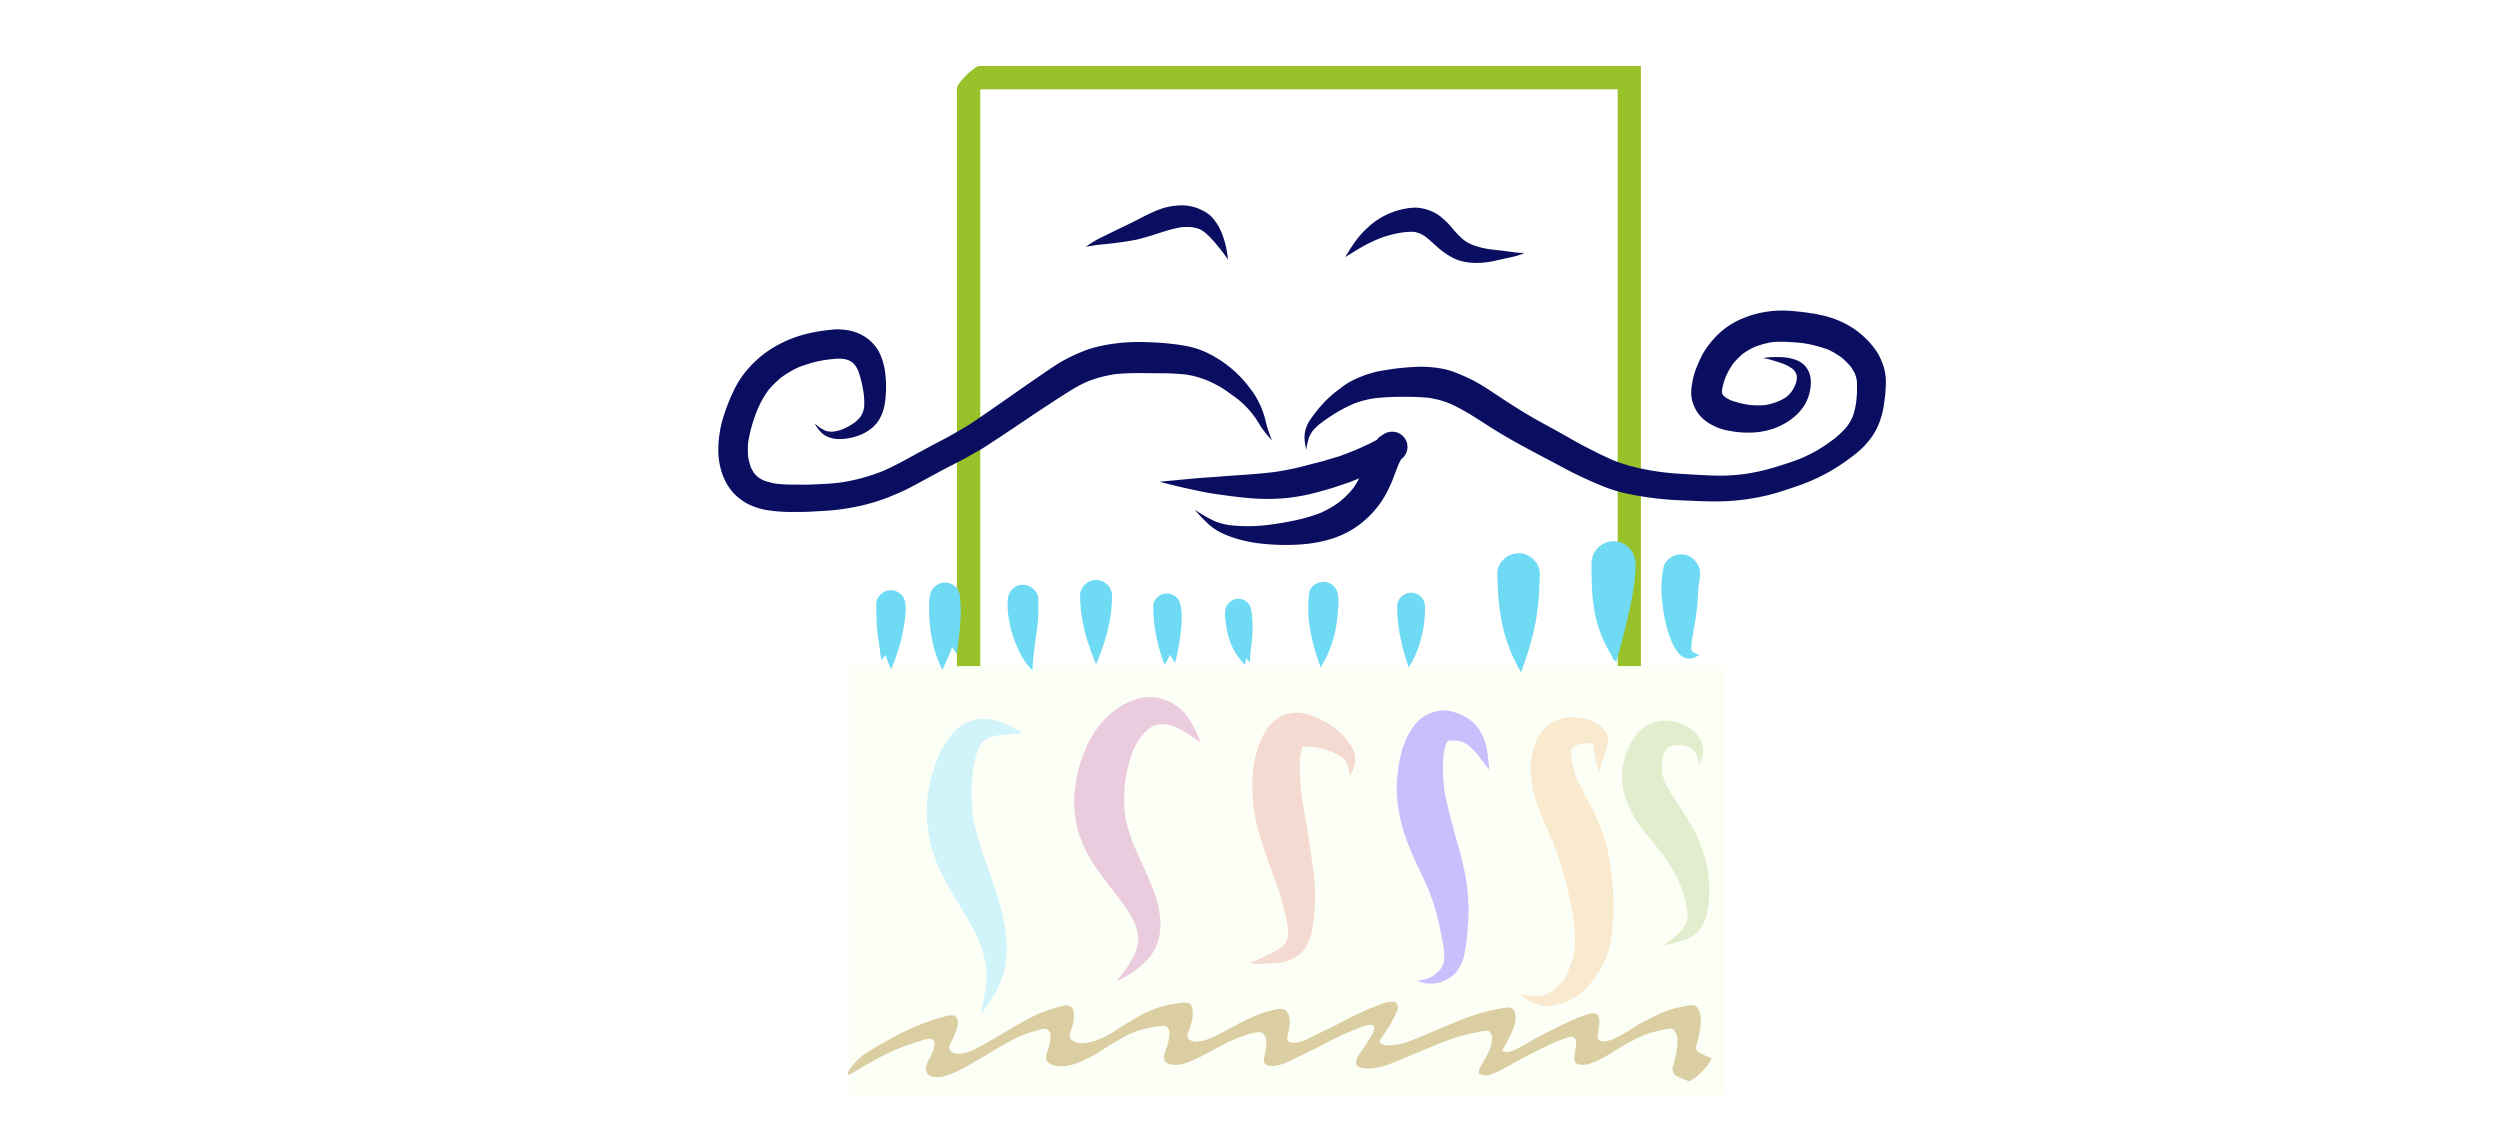 <svg id="Background" xmlns="http://www.w3.org/2000/svg" xmlns:xlink="http://www.w3.org/1999/xlink" viewBox="0 0 1536 700"><defs><style>.cls-1{fill:#98c12a;}.cls-2,.cls-3{fill:#fcfff5;}.cls-2{opacity:0.83;}.cls-4{fill:#caf2fb;}.cls-4,.cls-5,.cls-6,.cls-7,.cls-8,.cls-9{opacity:0.86;}.cls-5{fill:#e8c4da;}.cls-6{fill:#f3d4ca;}.cls-7{fill:#c0b6fd;}.cls-8{fill:#f9e6c8;}.cls-9{fill:#dfe9c7;}.cls-10{fill:#dacea2;}.cls-11{fill:#6edaf4;}.cls-12{fill:#0a0e60;}</style></defs><title>meh5</title><image id="Background-2" data-name="Background" width="1" height="1" transform="scale(1536 700)" /><path class="cls-1" d="M1007.28,40.56H602a1.11,1.11,0,0,0-.68,0,10.87,10.87,0,0,0-1.38.61h0a11,11,0,0,0-1.82,1.22l-0.24.18a41.23,41.23,0,0,0-6.37,6,26.49,26.49,0,0,0-1.72,2.12l0,0A10.87,10.87,0,0,0,587.93,54a1.11,1.11,0,0,0,0,.68V650.24c-0.18.78,0.12,1.07,0.89,0.89H994.75A10.88,10.88,0,0,0,998,649.3a45.61,45.61,0,0,0,8.35-8.35,10.86,10.86,0,0,0,1.84-3.23V41.45c0.15-.63,0-0.94-0.5-0.94a1.74,1.74,0,0,0-.39.05h0ZM826.91,54.87h167v582H602.25v-582H826.91Z"/><path class="cls-2" d="M1059.35,409.27h-535a0.17,0.17,0,0,0-.1,0,1.56,1.56,0,0,0-.47.27l-0.07.05h0l0,0a6.06,6.06,0,0,0-.88.85,3.71,3.71,0,0,0-.26.32h0a1.71,1.71,0,0,0-.28.48,0.17,0.17,0,0,0,0,.1V673.3c0,0.12,0,.16.13,0.13h535.11a1.56,1.56,0,0,0,.48-0.28,6,6,0,0,0,.67-0.59,6.3,6.3,0,0,0,.59-0.66,1.71,1.71,0,0,0,.28-0.48v-262c0-.09,0-0.14-0.07-0.14h-0.06ZM736.4,411.42h320.93V671.28h-533V411.42h212Z"/><path class="cls-2" d="M1059.35,409.27h-535a0.17,0.17,0,0,0-.1,0,1.56,1.56,0,0,0-.47.27l-0.07.05h0l0,0a6.06,6.06,0,0,0-.88.85,3.71,3.71,0,0,0-.26.32h0a1.71,1.71,0,0,0-.28.48,0.17,0.17,0,0,0,0,.1V673.3c0,0.12,0,.16.13,0.13h535.11a1.56,1.56,0,0,0,.48-0.28,6,6,0,0,0,.67-0.59,6.3,6.3,0,0,0,.59-0.66,1.71,1.71,0,0,0,.28-0.48v-262c0-.09,0-0.14-0.07-0.14h-0.06ZM736.4,411.42h320.93V671.28h-533V411.42h212Z"/><path class="cls-2" d="M523.3,410.35h535.11v262H523.3v-262h0Z"/><path class="cls-3" d="M523.3,410.35h535.11v262H523.3v-262h0Z"/><path class="cls-4" d="M598.17,442.51A26.15,26.15,0,0,0,586.85,449a38,38,0,0,0-4.21,5,50.77,50.77,0,0,0-2.9,4.26,73.09,73.09,0,0,0-5.57,12.79,86.44,86.44,0,0,0-4.75,25.45,62.06,62.06,0,0,0,.56,11.26A98.93,98.93,0,0,0,573,523,104.57,104.57,0,0,0,582.94,545c3,5.27,6.27,10.41,9.31,15.67a191.51,191.51,0,0,1,9.41,17.76,67.53,67.53,0,0,1,4,14.54,73.67,73.67,0,0,1,.49,7.64,55,55,0,0,1-.65,7.5c-0.43,3-1,5.92-1.58,8.88a32.89,32.89,0,0,1-1.65,6,0,0,0,0,0,0,0,36.28,36.28,0,0,0,5.64-7.1,63.69,63.69,0,0,0,8.52-17.62c4.27-14.77,1.39-30.27-2.74-44.72-1.76-6.13-3.9-12.16-6.05-18.16-4.12-11.46-8.08-23.07-10-35.13a133.6,133.6,0,0,1-.71-13.92A109.4,109.4,0,0,1,598,472.12a58.72,58.72,0,0,1,3-11.91,11.68,11.68,0,0,1,4-5.25,21.68,21.68,0,0,1,2.85-1.66,31.23,31.23,0,0,1,5.91-1.6c4.89-.58,9.8-0.81,14.71-1.19,0,0,0,0,0,0-6-3.28-12.18-7.15-19-8.36a28.2,28.2,0,0,0-4.92-.45,25.89,25.89,0,0,0-6.44.82h0Z"/><path class="cls-5" d="M705.86,428.33c-4.84.05-9.3,1.73-13.66,3.63-4,1.76-7.68,4.67-11,7.53a54.39,54.39,0,0,0-8.34,9.76,63.85,63.85,0,0,0-6.7,12.87,85.93,85.93,0,0,0-6,25.38,61,61,0,0,0,.09,11,59.83,59.83,0,0,0,3,14.82,87.76,87.76,0,0,0,12.26,22.83q3.32,4.49,6.71,8.94c1.86,2.44,3.74,4.87,5.63,7.3a95.82,95.82,0,0,1,9.45,15,37.39,37.39,0,0,1,1.86,7.12,27.79,27.79,0,0,1,.06,4.81,35.49,35.49,0,0,1-1.94,6.5c-2.3,5.18-5.62,9.74-9,14.27l0-.06-0.06.08-0.07.09,0-.06-1.54,2h0L686,603s0,0,0,0c7.65-3.91,15.21-8.49,20.57-15.33a29,29,0,0,0,4.1-6.9,32.1,32.1,0,0,0,2.07-8.68c0.71-6-.22-11.82-1.66-17.67-1.67-6.78-4.76-13.23-7.54-19.62-2.23-5.13-4.61-10.19-6.84-15.32a91.92,91.92,0,0,1-5.47-18.75,91.73,91.73,0,0,1,0-19.72,96,96,0,0,1,5-20.11,50.9,50.9,0,0,1,4.74-8.18,40.83,40.83,0,0,1,4.65-4.77,28.86,28.86,0,0,1,3.55-2.17,23.69,23.69,0,0,1,2.87-.73,26.87,26.87,0,0,1,4.52.07,32.24,32.24,0,0,1,5.94,1.63c5.55,2.51,10.45,6.23,15.44,9.68,0,0,0,0,0,0-2.86-6.69-5.69-13.42-10.63-18.86a29.35,29.35,0,0,0-21.24-9.3h-0.27ZM688.28,600.18l0,0v0l0,0h0Z"/><path class="cls-6" d="M791.56,438.4a9.83,9.83,0,0,0-2.17.66A20.35,20.35,0,0,0,783,442.8a29.28,29.28,0,0,0-6.92,9.06,49.72,49.72,0,0,0-4.71,13.07c-3.5,16.17-2.15,32.85,2.67,48.6,1.85,6.05,3.88,12.06,6,18,2.27,6.36,4.76,12.6,6.7,19.06a133.23,133.23,0,0,1,4.32,18.25,31.93,31.93,0,0,1,.11,6.49,20.64,20.64,0,0,1-.76,3c-0.21.38-.43,0.74-0.66,1.1a25.86,25.86,0,0,1-3.36,3.18c-3.21,2.32-6.88,3.75-10.43,5.48-1.87.91-3.74,1.77-5.63,2.62a18.81,18.81,0,0,1-3,.93,0,0,0,0,0,0,0,25.31,25.31,0,0,0,7.22.52c3.29-.13,6.6-0.25,9.89-0.48,5.55-.4,11.51-2.62,15.48-6.59,2.34-2.34,3.63-5.47,4.87-8.47,1.39-3.39,1.72-7,2.2-10.65l-0.12.91a124,124,0,0,0,.6-26.73c-0.59-6.77-1.73-13.49-2.66-20.21q-0.9-6.43-2-12.83c-0.94-5.49-2-11-2.86-16.46-1.06-8.69-1.83-17.57-1-26.3a39.74,39.74,0,0,1,1.42-5.67,45.85,45.85,0,0,1,6.86.33,54.19,54.19,0,0,1,11.4,3.12,38.74,38.74,0,0,1,6.53,3.66,14.28,14.28,0,0,1,1.47,1.42,15.42,15.42,0,0,1,1.06,1.86,54.34,54.34,0,0,1,1.71,8.38s0,0,0,0l1-2.43h0c1.27-3,2.4-5.87,2.31-9.15-0.1-3.46-2-6.75-3.91-9.52A44.4,44.4,0,0,0,811.24,442c-4.09-1.9-8.34-3.69-12.87-4.11-0.44,0-.87-0.06-1.31-0.06a36.36,36.36,0,0,0-5.5.61h0Zm39.05,36.48,0,0.1,0-.1h0ZM770.52,590.67l-0.06,0,0.06,0h0Z"/><path class="cls-7" d="M883.3,436.89a25.86,25.86,0,0,0-7,2.45c-4,1.91-7,5.7-9.43,9.33a48.59,48.59,0,0,0-5.41,12.13,66.21,66.21,0,0,0-2.21,10.6,92.91,92.91,0,0,0-1.11,14.87,87,87,0,0,0,1.7,14.11,100.77,100.77,0,0,0,3,11.87,154.52,154.52,0,0,0,6.6,16.43q2.29,5.1,4.72,10.14c1.16,2.43,2.26,4.89,3.33,7.36a141.11,141.11,0,0,1,5.74,17.61c0.87,3.33,1.52,6.72,2.2,10.09,0.58,2.9,1.15,5.8,1.58,8.73a34.43,34.43,0,0,1,.33,7.11,23,23,0,0,1-.81,3.2,17.47,17.47,0,0,1-1.4,2.35,25.58,25.58,0,0,1-3.44,3.47,21.7,21.7,0,0,1-3.36,2,26.06,26.06,0,0,1-5.91,1.57h0c-0.61.07-1.23,0.13-1.84,0.18a0,0,0,0,0,0,0,20.43,20.43,0,0,0,16.75.09,19.75,19.75,0,0,0,7.42-5.41,24.72,24.72,0,0,0,4.8-10.13c1.62-7.17,2.14-14.73,2.57-22.05a114.75,114.75,0,0,0-1.41-24.84,195.37,195.37,0,0,0-5.38-22.41c-1.19-4.16-2.28-8.36-3.37-12.55-1.74-6.64-3.52-13.34-4.59-20.13a103.84,103.84,0,0,1-.37-21.9,41.79,41.79,0,0,1,1.55-6.34q0.21-.39.43-0.77l0.56-.55,0.58-.35,0.67-.16a29.15,29.15,0,0,1,4.77.06,21.73,21.73,0,0,1,3.2.82,24.67,24.67,0,0,1,3.51,2.12,42.34,42.34,0,0,1,6.05,6.25c2.22,2.92,4.4,5.85,6.66,8.73a0,0,0,0,0,0,0c-0.37-3.82-.65-7.68-1.24-11.48-1.18-7.62-4.5-14.91-10.94-19.46a32,32,0,0,0-11-4.94,20.21,20.21,0,0,0-4.71-.56,23.9,23.9,0,0,0-3.8.32h0Zm-10.74,165.4h0Z"/><path class="cls-8" d="M963.38,440.82a24,24,0,0,0-10.64,3.7,23.12,23.12,0,0,0-8.16,9.22,42.22,42.22,0,0,0-3.91,22.5,90.16,90.16,0,0,0,1.81,11.59,68.94,68.94,0,0,0,3.08,9.34c2.53,6.57,5.42,13,8.21,19.43a211.8,211.8,0,0,1,13.15,49.58,78.64,78.64,0,0,1,.61,16.78,65.22,65.22,0,0,1-3.81,13.3,40.3,40.3,0,0,1-3.82,6.77,34.48,34.48,0,0,1-4.63,4.73,31.06,31.06,0,0,1-5.22,3.08,22.25,22.25,0,0,1-4,1.16,34.2,34.2,0,0,1-6.77-.24,51.37,51.37,0,0,1-5.56-1s0,0,0,0a35.4,35.4,0,0,0,11,6.38c3.23,1.18,6.94,1,10.27.5A33.72,33.72,0,0,0,965.61,614c7-3.64,12.12-9.91,16.36-16.35a59.64,59.64,0,0,0,5.48-11,51.67,51.67,0,0,0,2.63-11.47,118.16,118.16,0,0,0,1.21-17.5c0-2.63.11-5.31-.08-7.94-0.75-10.54-1.68-21.13-4.45-31.35a119,119,0,0,0-9.26-22.76c-1.53-3-3-6-4.54-9-1.34-2.58-2.71-5.15-3.92-7.79a66.29,66.29,0,0,1-3.56-11.69,37.3,37.3,0,0,1-.07-5.6c0.1-.5.23-1,0.37-1.48l0.24-.4c0.34-.37.69-0.72,1.06-1.07s0.65-.38,1-0.55a29.52,29.52,0,0,1,4.74-1.29,27.78,27.78,0,0,1,4.35-.1,14.55,14.55,0,0,1,1.53.37l0,0a17.29,17.29,0,0,1,.45,1.77c0.32,2.41.64,4.81,1.15,7.19,0.61,2.86,1.37,5.69,2.17,8.5a0,0,0,0,0,0,0c1.29-4.55,2.64-9.05,4.2-13.52a18.9,18.9,0,0,0,1.36-6.46c0-3.67-2.31-6.6-5.09-8.72a26.07,26.07,0,0,0-9.3-4.2,29.57,29.57,0,0,0-7.36-.94,26.94,26.94,0,0,0-2.93.16h0ZM979,457.17a4.67,4.67,0,0,1,.39.3l-0.39-.3h0Zm0,0.2,0.15,0.19-0.15-.19h0Zm0,0.19,0.07,0.18-0.07-.18h0Zm0,0.12,0.05,0.39-0.05-.39h0Z"/><path class="cls-9" d="M1019.66,443a23,23,0,0,0-14.21,8.51,34.84,34.84,0,0,0-4.49,7.08,47.53,47.53,0,0,0-3.23,9.14,41.93,41.93,0,0,0,.09,19.66,57,57,0,0,0,3.47,9,69.31,69.31,0,0,0,3.66,7.11c2.91,5,6.89,9.25,10.41,13.78l-2-2.64c2.55,3.3,5.19,6.53,7.77,9.81a90.75,90.75,0,0,1,10.38,17.25,80.58,80.58,0,0,1,5,17.23,32.1,32.1,0,0,1,.25,5.82,18,18,0,0,1-.64,2.22,25.73,25.73,0,0,1-2.18,3.79,48.23,48.23,0,0,1-7.84,7c-1.32,1-2.65,2-4,3a0,0,0,0,0,0,0,72.16,72.16,0,0,0,8.95-2,40.84,40.84,0,0,0,6.86-2.5,21.53,21.53,0,0,0,5.77-4.57c3.64-3.87,5-9.16,5.73-14.27a75.75,75.75,0,0,0,.46-17.42c-1-12.39-5.57-24-11.76-34.7-2.64-4.57-5.54-8.89-8.5-13.25a89.1,89.1,0,0,1-6.92-12.13,33.15,33.15,0,0,1-1.35-4.85,45.23,45.23,0,0,1,0-7.93,33.68,33.68,0,0,1,1.27-5c0.27-.52.56-1,0.87-1.53a20.45,20.45,0,0,1,1.47-1.47c0.26-.17.53-0.32,0.8-0.47a26.2,26.2,0,0,1,3.32-.77,27.86,27.86,0,0,1,5.09.05,21,21,0,0,1,2.85.7,17.06,17.06,0,0,1,2.35,1.39,18.62,18.62,0,0,1,1.86,1.84,14.57,14.57,0,0,1,1.21,2.1,31.8,31.8,0,0,1,1.5,6,0,0,0,0,0,0,0,28.72,28.72,0,0,0,2.12-5.62,14.51,14.51,0,0,0-.17-6.8c-1.21-5-5.11-8.64-9.39-11.16a27.6,27.6,0,0,0-7.09-2.85,35.07,35.07,0,0,0-4.41-.75,15.64,15.64,0,0,0-1.93-.12,25,25,0,0,0-3.48.29h0Z"/><path class="cls-10" d="M853.78,615.45a15.48,15.48,0,0,0-2.72.7c-0.84.23-1.66,0.54-2.49,0.83-1.45.5-2.86,1.09-4.29,1.63-2.7,1-5.37,2.24-8,3.45s-5.1,2.3-7.58,3.61-4.9,2.6-7.38,3.85c-5.92,3-11.9,5.81-17.85,8.73l-1,.46a20.39,20.39,0,0,1-8.43,2,7.51,7.51,0,0,1-2-.58,2.44,2.44,0,0,1-1.19-1.93,23.15,23.15,0,0,1,.62-3.29c0.2-.9.34-1.81,0.5-2.72,0.69-3.84,1-8.68-2.15-11.52a4.48,4.48,0,0,0-2.19-.74,10,10,0,0,0-3.55.21,58.49,58.49,0,0,0-7,1.82,85.34,85.34,0,0,0-9.4,3.79c-1.41.63-2.86,1.22-4.23,1.94L758,630.58c-4.24,2.23-8.37,4.65-12.73,6.66-3.69,1.52-7.46,3-11.49,2.74a9.63,9.63,0,0,1-2.72-1,3.2,3.2,0,0,1-1.57-2.28,10.41,10.41,0,0,1,.78-3l0.84-2.49c0.46-1.37.88-2.75,1.22-4.16a19.08,19.08,0,0,0,.27-7.11,8.47,8.47,0,0,0-.65-2.12,3.4,3.4,0,0,0-2.16-1.64A7.48,7.48,0,0,0,727,616a23.93,23.93,0,0,0-2.48.29c-1.84.27-3.65,0.55-5.48,0.9a65.94,65.94,0,0,0-21.43,8.41c-4.44,2.65-8.82,5.3-13.11,8.18l1.84-1.23a74.58,74.58,0,0,1-9.73,5.51c-4.18,1.72-8.45,3-13,2.82-2.48-.37-5.56-1.35-6.47-3.85,0-2,.87-3.95,1.51-5.87a23.18,23.18,0,0,0,1.17-7.17,10,10,0,0,0-.67-4,3.88,3.88,0,0,0-2.61-2.07,8.33,8.33,0,0,0-3.89.22c-0.8.15-1.6,0.41-2.39,0.62a84.4,84.4,0,0,0-12.11,4.09,127.68,127.68,0,0,0-11.69,6.05c-3.75,2.14-7.45,4.36-11.18,6.53-5.66,3.29-11.29,6.85-17.22,9.64-3.17,1.35-6.48,2.59-10,2.42a11.06,11.06,0,0,1-2.57-.75,4.59,4.59,0,0,1-2.3-2.72,7.38,7.38,0,0,1,.43-2.17c1.42-2.86,2.79-5.73,3.95-8.71,1-2.66,1.69-6-.26-8.43-0.79-1-2.82-.93-3.91-0.88a14.54,14.54,0,0,0-2.61.61c-0.86.21-1.71,0.48-2.55,0.72a132.78,132.78,0,0,0-14.39,5A143.77,143.77,0,0,0,549.28,637c-5.51,3.07-11,6.26-16.41,9.44a26.5,26.5,0,0,0-4,3,40.81,40.81,0,0,0-6.21,6.61,10.87,10.87,0,0,0-1.84,3.23c0,0.27.06,0.54,0.09,0.81a2.27,2.27,0,0,0,2.2-.53c4.46-2.6,8.89-5.25,13.4-7.77,1.85-1,3.66-2.13,5.57-3l6.18-3c3-1.27,6-2.55,9.14-3.63,1.61-.55,3.2-1.13,4.83-1.61l3.26-1a28.44,28.44,0,0,1,6-1.43,4.38,4.38,0,0,1,1.68.73,3.6,3.6,0,0,1,1.07,2.19c0,3.09-1.52,6-2.74,8.81l0.55-1.25c-1.53,3.07-4.07,6.55-2.8,10.07,0.75,2.07,3.11,2.72,5,3a16.19,16.19,0,0,0,7.7-1c7.2-2.4,13.7-6.5,20.23-10.29,3.47-2,6.93-4.06,10.39-6.11a157.26,157.26,0,0,1,13.83-7.52,66.42,66.42,0,0,1,8.76-3.05c2.35-.63,4.92-1.63,7.38-1.63a4.27,4.27,0,0,1,2.86,3.34,25.23,25.23,0,0,1-1.57,9.56,28.09,28.09,0,0,0-1.07,3.72,6.31,6.31,0,0,0,.31,2.82c0.27,0.88,1.39,1.54,2.1,2a10.49,10.49,0,0,0,3.91,1.38c5.25,1,10.61-.8,15.38-2.8a86.31,86.31,0,0,0,14.29-8l-0.73.49c2.33-1.54,4.74-2.94,7.13-4.37,3.08-1.84,6.17-3.65,9.41-5.18a64.32,64.32,0,0,1,12.89-3.77,44.42,44.42,0,0,1,7.95-1,4.44,4.44,0,0,1,2,1.08,4.92,4.92,0,0,1,1.07,2.91,29.43,29.43,0,0,1-2,10.31c-0.26.77-.52,1.54-0.79,2.3a11.54,11.54,0,0,0-.57,2,6.56,6.56,0,0,0,.41,2.68c0.51,1.61,2.84,2.25,4.27,2.54a16.51,16.51,0,0,0,7.09-.48,46.53,46.53,0,0,0,7.63-2.9c2.32-1,4.57-2.21,6.83-3.37,3-1.57,6-3.27,9-4.86,1.43-.76,2.85-1.59,4.33-2.25l4.3-1.93a76.11,76.11,0,0,1,7.21-2.58,30.12,30.12,0,0,1,7.84-1.6,5.46,5.46,0,0,1,1,.29,4.06,4.06,0,0,1,1.82,1.61,7.15,7.15,0,0,1,1.24,3.37,40.49,40.49,0,0,1-1.22,9.41c-0.39,1.82-.67,4.2,1,5.43a6.89,6.89,0,0,0,3.32.74,13.66,13.66,0,0,0,4.13-.45c4.48-1.08,8.58-3.39,12.7-5.37l7.3-3.51c3.43-1.64,6.82-3.38,10.18-5.16,1.84-1,3.65-2,5.54-2.9l5.75-2.65c1.68-.73,3.35-1.49,5.05-2.14l3.88-1.47a19.21,19.21,0,0,1,6.64-1.67,3.89,3.89,0,0,1,1.29.48,2,2,0,0,1,.72,1.34,10.48,10.48,0,0,1-.84,3,78.81,78.81,0,0,1-4.87,8.26c-1.17,1.67-2.37,3.32-3.47,5a9.89,9.89,0,0,0-2,4.66,4.75,4.75,0,0,0,.45,2.13c0.34,0.78,1.69,1.14,2.4,1.39a15.45,15.45,0,0,0,4.95.61,27.43,27.43,0,0,0,5.59-.67,68.85,68.85,0,0,0,11.66-3.82c5.85-2.34,11.64-4.89,17.46-7.32l7.46-3.12c2.63-1.1,5.29-2.06,8-3a104.66,104.66,0,0,1,15.58-4.19,44.48,44.48,0,0,1,7.3-1.12c1.71,0.52,2.39,2,2.72,3.71a21.1,21.1,0,0,1-2.06,9.17c-0.88,1.84-1.87,3.62-2.85,5.4-0.4.73-.84,1.43-1.25,2.14s-0.77,1.2-1.09,1.86a9.26,9.26,0,0,0-.92,3.41c0,0.27.06,0.54,0.09,0.81,0.8,0.27,1.59.56,2.4,0.8a7.32,7.32,0,0,0,3.36,0,15.17,15.17,0,0,0,2.62-.87c1.33-.52,2.66-1.07,4-1.68,2.45-1.15,4.79-2.52,7.15-3.85,2.91-1.64,5.8-3.31,8.77-4.84,5.79-3,11.64-5.83,17.52-8.64,1.48-.61,3-1.24,4.47-1.77,2.25-.79,4.68-1.86,7.08-2a3.37,3.37,0,0,1,2.33,2.88,33.07,33.07,0,0,1-.56,5.64c-0.34,2.33-1,4.87,0,7.11a3.38,3.38,0,0,0,1.5,1.13,5.41,5.41,0,0,0,2,.5,14.69,14.69,0,0,0,5.8-.82,40.25,40.25,0,0,0,6.22-2.63,66.74,66.74,0,0,0,5.89-3.29l9.55-5.84c1.21-.74,2.55-1.33,3.81-2,1.89-1,3.78-1.95,5.72-2.84a60.07,60.07,0,0,1,11.58-3.65,49.3,49.3,0,0,1,6.7-1.13,5.42,5.42,0,0,1,1.23.45,4.81,4.81,0,0,1,1.53,1.75,9.71,9.71,0,0,1,1.27,4c0.29,4.67-.71,9.35-1.87,13.86l-0.53,2.05a16.6,16.6,0,0,0-.6,2.33,6.17,6.17,0,0,0,.76,3c0.63,1.35,2.3,2,3.55,2.55,1.72,0.79,3.44,1.5,5.22,2.15a2.28,2.28,0,0,0,2.2-.53,28.15,28.15,0,0,0,6.29-5.12,42.68,42.68,0,0,0,3.91-4.45l1.22-1.84a2.27,2.27,0,0,0,.53-2.2c-2-.73-4-1.57-5.91-2.47a8.32,8.32,0,0,1-2.44-1.62,4.11,4.11,0,0,1-1-2.19,38.39,38.39,0,0,1,1.11-4.22c0.24-.93.44-1.87,0.65-2.8,0.36-1.63.69-3.26,0.95-4.9a28.68,28.68,0,0,0,.06-8.16c-0.27-2.15-1.29-4.63-3.3-5.64a6.39,6.39,0,0,0-3-.32,19.7,19.7,0,0,0-2.21.37,83.4,83.4,0,0,0-8.68,1.93c-6.7,1.91-12.85,5.3-19,8.5-2,1-3.83,2.34-5.72,3.5a118.46,118.46,0,0,1-10.86,6.17,20.52,20.52,0,0,1-7.11,1.78,6.59,6.59,0,0,1-2-.72,2.43,2.43,0,0,1-1.25-1.8,30.12,30.12,0,0,1,.53-4.51c0.22-1.57.5-3.15,0.58-4.74a9.91,9.91,0,0,0-.43-3.42,3,3,0,0,0-2.54-2.08c-2-.36-4,0.53-5.87,1.11a106.73,106.73,0,0,0-14.12,6c-4.39,2.1-8.72,4.27-13,6.5-5.24,2.69-10.21,6-15.53,8.5a19,19,0,0,1-5.74,1.72,20.06,20.06,0,0,1-2.41-.74c0-.3.08-0.6,0.14-0.9,0.59-1,1.28-2,1.85-3.07,1-1.89,2.09-3.77,3-5.73,1.67-3.57,3.2-7.43,3.12-11.43a8.79,8.79,0,0,0-1-4c-0.86-1.58-2.8-1.64-4.35-1.54a44.33,44.33,0,0,0-5.05.81c-1.3.23-2.61,0.47-3.89,0.77-2.79.65-5.54,1.31-8.28,2.14a167.34,167.34,0,0,0-16.37,6.09c-5,2.07-9.93,4.14-14.89,6.24-2.71,1.15-5.42,2.29-8.16,3.38-5.37,2.13-11.16,4-17,3.78a14.5,14.5,0,0,1-2.58-.64,5,5,0,0,1-1.25-.68,1.76,1.76,0,0,1-.74-1.26,2.82,2.82,0,0,1,0-.4l0.1-.17c1.85-2.58,3.7-5.18,5.33-7.89,0.87-1.46,1.77-2.9,2.59-4.38a49.12,49.12,0,0,0,2.57-5.5c0.71-1.76.91-3.66-.32-5.22a2.82,2.82,0,0,0-1.72-.55,9.22,9.22,0,0,0-1.32-.09c-0.34,0-.68,0-1,0h0Z"/><path class="cls-11" d="M977.86,346.05c-0.11,11.27.11,22.34,2.6,33.4a76.83,76.83,0,0,0,9.84,23.47q0.58,1.52,1.19,3a0,0,0,0,0,0,0l0.28-.7q0.59,0.88,1.19,1.75a0,0,0,0,0,0,0c2.59-9.13,5-18.29,7.09-27.55l0.28-1.27c1.08-4.31,2-8.66,2.73-13,1-6.24,2-12.74,1.78-19.09-0.28-7.36-5.93-13.52-13.52-13.52a13.66,13.66,0,0,0-13.52,13.52h0Z"/><path class="cls-11" d="M919.93,353q0.05,1.48.14,3c0.16,3.86.23,7.72,0.58,11.58a134.73,134.73,0,0,0,2.59,17.07A98.46,98.46,0,0,0,934.49,413h0A185.35,185.35,0,0,0,943,384.6a158.34,158.34,0,0,0,2.37-16.6c0.37-4,.42-8,0.57-12.07q0.09-1.47.14-2.95c0.24-7.12-6.12-13.07-13.07-13.07s-13.47,5.95-13.06,13.07h0Z"/><path class="cls-11" d="M858.42,372.79c0,12.84,2.91,25.14,7.07,37.21a0,0,0,0,0,0,0q1.12-1.69,2.1-3.45l0.13,0.21a0,0,0,0,0,0,0l0.26-1c5.36-10,7.57-21.7,7.58-33a8.59,8.59,0,1,0-17.18,0h0Z"/><path class="cls-11" d="M804.44,364.12c-2.32,15.4,1.6,31.51,7,45.88h0a68.91,68.91,0,0,0,8.26-19.23,90.3,90.3,0,0,0,2.09-12.5c0.13-1.23.19-2.45,0.21-3.67a28.18,28.18,0,0,0-.23-10.48,9.08,9.08,0,0,0-8.7-6.62c-3.65,0-8.11,2.72-8.7,6.62h0Z"/><path class="cls-11" d="M755.33,370.2c-3.91,3.57-2.62,9.27-2,13.91a47.08,47.08,0,0,0,1.16,6,41.69,41.69,0,0,0,4.8,11.4,48.46,48.46,0,0,0,5.67,7s0,0,0,0c0.23-1.38.42-2.77,0.6-4.16a26.93,26.93,0,0,0,2.38,2.57,0,0,0,0,0,0,0c0.07-2.23.26-4.44,0.44-6.67,0.14-1,.27-2.05.38-3.08l-0.1.73c1.08-8,1.45-16.24-.14-24.19a7.84,7.84,0,0,0-5.54-5.54,7.75,7.75,0,0,0-2.06-.28,8.41,8.41,0,0,0-5.66,2.32h0Z"/><path class="cls-11" d="M708.55,373.06a94.91,94.91,0,0,0,.85,11.9,112.08,112.08,0,0,0,6.08,23.54s0,0,0,0a62.35,62.35,0,0,0,3.43-6.26,59,59,0,0,0,3,5.1,0,0,0,0,0,0,0,128.82,128.82,0,0,0,3.18-16c0.39-2.93.69-5.87,0.85-8.82a37.64,37.64,0,0,0-.87-11.68,8.45,8.45,0,0,0-16.6,2.25h0Zm1,13.22-0.12-.89,0.12,0.89h0Zm-0.12-.89-0.06-.43-0.09-.69,0.15,1.12h0Z"/><path class="cls-11" d="M673.5,356.3a10,10,0,0,0-7,2.92,9.5,9.5,0,0,0-2.9,6.95q0,0.61,0,1.21a97.46,97.46,0,0,0,6,30.62,101.9,101.9,0,0,0,3.85,10.08h0a100.52,100.52,0,0,0,3.75-9.8,97.42,97.42,0,0,0,6.06-30.56q0-.78,0-1.55a9.65,9.65,0,0,0-4.06-7.93,9.85,9.85,0,0,0-5.81-1.94h0Z"/><path class="cls-11" d="M619.13,368.65a53.22,53.22,0,0,0,1.25,14.45,63.29,63.29,0,0,0,2.61,9.51c2.66,6.94,5.91,14.1,11.39,19.3a0,0,0,0,0,0,0c0-3.08.35-6.12,0.61-9.19,0,0.31-.08.61-0.12,0.92,0.26-1.93.51-3.87,0.7-5.81q0.51-3.24.87-6.5a106.56,106.56,0,0,0,1.41-22.69c0.44-5.09-4.6-9.37-9.37-9.37-5.36,0-9,4.27-9.37,9.37h0Z"/><path class="cls-11" d="M571.71,364.69c-0.92,2.66-.86,6.07-0.89,8.94q0,2.36.08,4.7a107.65,107.65,0,0,0,1.43,12.76A73.73,73.73,0,0,0,579,411.51h0a144,144,0,0,0,5.94-13.9q1.38,2.06,2.84,4.07s0,0,0,0c0.91-5.64,1.68-11.3,2.05-17s0.78-11.68,0-17.52a9.19,9.19,0,0,0-1.27-4.68,9.31,9.31,0,0,0-8-4.59,9.63,9.63,0,0,0-8.92,6.81h0Z"/><path class="cls-11" d="M538.37,371.42c0.06,7.82.2,15.57,1.57,23.29,0.18,1.37.38,2.74,0.61,4.1,0.25,2.24.57,4.46,0.93,6.68a0,0,0,0,0,0,0q1.36-1.46,2.59-3c1,3,2.16,5.9,3.39,8.79h0a122.16,122.16,0,0,0,6.1-17.9c0.76-3,1.38-6,1.85-9.11,0.75-4.93,1.64-10.35.51-15.27a9,9,0,0,0-17.59,2.38h0Z"/><path class="cls-11" d="M1022,348.76a70.93,70.93,0,0,0-1.21,15.15,121.94,121.94,0,0,0,1.8,14.92,78.53,78.53,0,0,0,3,11.52c1.44,4.26,3.35,8.65,6.6,11.86a8.09,8.09,0,0,0,6,2.47c2,0,4.08-1.3,5.85-2.15a0,0,0,0,0,0,0,33,33,0,0,1-4.26-2.17l-0.3-.31-0.16-.29q-0.06-.19-0.1-0.39a24.37,24.37,0,0,1,.18-4.88c1.15-7.72,2.76-15.35,3.44-23.15,0.31-3.53.46-7.07,0.64-10.62v0c0.72-4.71,2.25-10.4-.9-14.59a11.39,11.39,0,0,0-4-4,11.22,11.22,0,0,0-5.69-1.54c-4.61,0-10.06,3.39-10.86,8.27h0Zm17,50.69,0.22,0.28h0l-0.22-.29h0Zm0.22,0.29,0.07,0.09h0l-0.08-.09h0Zm0.11,0.14,0,0,0,0h0Z"/><path class="cls-12" d="M866.95,127.69a46.89,46.89,0,0,0-17.78,5.63,46.38,46.38,0,0,0-9.4,7c-5.5,5-9.48,11.32-13.28,17.65a0,0,0,0,0,0,0c3.3-2,6.54-4.09,9.87-6a99.57,99.57,0,0,1,10.6-5.22,67.53,67.53,0,0,1,15.18-4,41.41,41.41,0,0,1,6.76-.29,24.88,24.88,0,0,1,3.49,1,25.46,25.46,0,0,1,3.57,2.05c2.26,1.85,4.44,3.82,6.6,5.78a47.52,47.52,0,0,0,9.84,7c6.85,3.61,15.17,3.78,22.66,2.61,2.57-.4,5.1-1.06,7.64-1.61q2.65-.57,5.29-1.17a42.53,42.53,0,0,0,8.72-2.71,0,0,0,0,0,0,0,52.9,52.9,0,0,1-8-.63c-4.67-.66-9.35-1.15-14-1.73a52.16,52.16,0,0,1-10.8-2.91,26.14,26.14,0,0,1-4.19-2.39,53.79,53.79,0,0,1-6.76-6.74,52.51,52.51,0,0,0-7.5-7.64,24,24,0,0,0-5.14-3.2,28.64,28.64,0,0,0-6.77-2.2,24,24,0,0,0-4.19-.4,19.57,19.57,0,0,0-2.36.14h0Z"/><path class="cls-12" d="M724,126.25a39,39,0,0,0-12.68,2.82C705,131.56,699.14,135,693,137.93c-5.05,2.41-10.09,4.88-15.12,7.34a62.23,62.23,0,0,0-10.77,6.39,0,0,0,0,0,0,0c1.52-.32,3-0.55,4.58-0.8l-0.27,0,3-.41-0.41.06c7.11-.73,14.19-1.43,21.22-2.71,1.4-.26,2.84-0.45,4.21-0.82q3.22-.86,6.43-1.81c6.51-1.93,12.95-4.43,19.67-5.51a35.8,35.8,0,0,1,7-.07,26.52,26.52,0,0,1,4.53,1.22,23,23,0,0,1,3,1.84c4.37,3.58,7.76,8.1,11.3,12.45,1,1.46,2.09,2.9,3.11,4.36a0,0,0,0,0,0,0,69,69,0,0,0-1.47-8.84,58.19,58.19,0,0,0-2.31-7.3,33.37,33.37,0,0,0-5.07-8.72c-2.63-3.38-6.48-5.37-10.39-6.87a27.52,27.52,0,0,0-9.72-1.55l-1.51,0h0Z"/><path class="cls-12" d="M1078.31,193a65,65,0,0,0-11.4,4.36,48.2,48.2,0,0,0-10.33,7.15,55.15,55.15,0,0,0-7.89,9c-2.67,3.6-4.44,7.77-6.16,11.88a42.13,42.13,0,0,0-2.86,10.15,34,34,0,0,0-.59,6.94,23.28,23.28,0,0,0,2.5,8.65,21.22,21.22,0,0,0,3.79,5.23,25.38,25.38,0,0,0,5.29,4.07,34.35,34.35,0,0,0,12.13,4.31,59.82,59.82,0,0,0,12.87,1.05,47.46,47.46,0,0,0,13.17-2.18c7.57-2.52,14.95-7.3,19.43-14a26.75,26.75,0,0,0,3.8-9.61c0.79-4,.85-7.89-0.76-11.65a13.34,13.34,0,0,0-7.14-6.95,30.26,30.26,0,0,0-11.41-2,51.91,51.91,0,0,0-9.69.59s0,0,0,0a38.09,38.09,0,0,1,5.12,1.13c2.9,0.86,5.78,1.73,8.59,2.86a25.5,25.5,0,0,1,4.53,2.62,15.13,15.13,0,0,1,1.26,1.27,14.55,14.55,0,0,1,1,1.73,13.33,13.33,0,0,1,.37,1.36,15.28,15.28,0,0,1,0,2.37,19.15,19.15,0,0,1-3.54,7.74,25.42,25.42,0,0,1-2.61,2.67,31.79,31.79,0,0,1-5.08,2.81,43.7,43.7,0,0,1-8.06,2.32,50.86,50.86,0,0,1-10.47-.18,57,57,0,0,1-10.91-2.8,29.76,29.76,0,0,1-3.47-2c-0.38-.35-0.75-0.71-1.1-1.08-0.2-.32-0.39-0.65-0.57-1q-0.08-.25-0.15-0.5c0-.67,0-1.33.1-2a42.61,42.61,0,0,1,2.3-8,48.11,48.11,0,0,1,4.54-8,47.22,47.22,0,0,1,6.08-6.08,43.77,43.77,0,0,1,6.93-4,56.65,56.65,0,0,1,10.71-3c6.11-.57,12.22-0.05,18.31.48,1.65,0.24,3.29.48,4.91,0.86a87.23,87.23,0,0,1,11.21,3.15,49.84,49.84,0,0,1,8.27,4.86,43.45,43.45,0,0,1,5.63,5.54,33,33,0,0,1,2.78,4.65,27,27,0,0,1,1.08,3.86,72,72,0,0,1-.49,14.14,45.43,45.43,0,0,1-2.14,8.5,35.9,35.9,0,0,1-3.3,5.67,55.4,55.4,0,0,1-8,7.69,108.58,108.58,0,0,1-9.65,6.59,95.27,95.27,0,0,1-10.49,5.32c-5.55,2.25-11.27,4-17,5.74a124.58,124.58,0,0,1-17.78,3.94q-4.5.56-9,.85c-3.86.25-7.73,0.18-11.59,0.05-3.35-.11-6.68-0.27-10-0.48l-10.52-.64c-3.67-.22-7.31-0.62-11-1.09-9.87-1.41-19.73-3.48-29-7.23a310,310,0,0,1-28.58-14.7c-5.08-2.87-10.19-5.66-15.31-8.46-9.35-5.1-18.3-10.83-27.17-16.71-4.23-2.8-8.43-5.63-12.87-8.09a110.26,110.26,0,0,0-11.16-5.23,49.31,49.31,0,0,0-11.12-3.22,72.71,72.71,0,0,0-12.14-.94c-1.54,0-3.08.12-4.61,0.19-2.84.13-5.66,0.41-8.49,0.7-3.28.34-6.54,0.89-9.8,1.41a65.45,65.45,0,0,0-20.06,6.88,45.14,45.14,0,0,0-6.18,4.18c-1.41,1.07-2.9,2.11-4.23,3.27q-1.69,1.48-3.37,3a85.61,85.61,0,0,0-11.57,14.13,20.67,20.67,0,0,0-2.52,7.14c-0.55,3.36.24,6.86,0.85,10.17,0,0,0,0,0,0a45.67,45.67,0,0,1,1.79-7.84,21.89,21.89,0,0,1,2.33-4,31,31,0,0,1,4.29-4.11,106.33,106.33,0,0,1,13.26-8.74c2.59-1.42,5.27-2.67,8-3.86a59.25,59.25,0,0,1,13.09-3.25,146.45,146.45,0,0,1,16.79-.78,142.34,142.34,0,0,1,15.72.59c2.37,0.39,4.71.87,7,1.49a53.45,53.45,0,0,1,6.17,2.15c8.64,3.82,16.47,9.14,24.41,14.21q6.56,4.18,13.32,8c10,5.66,20.2,10.88,30.3,16.31,5.55,3,11.19,5.81,16.95,8.38,3.76,1.68,7.55,3.31,11.4,4.77a88.54,88.54,0,0,0,11.77,3.43,194.47,194.47,0,0,0,35,4.3c9.56,0.39,19.19,1,28.75.34a137,137,0,0,0,24.49-3.84c3.68-.95,7.31-2.12,10.93-3.3,4-1.29,7.9-2.62,11.77-4.18a111.93,111.93,0,0,0,21.23-11.18c3.28-2.23,6.5-4.57,9.59-7.06a53.54,53.54,0,0,0,8.73-9.23,40.49,40.49,0,0,0,5.32-10.08,52.13,52.13,0,0,0,2.77-11.92,87.47,87.47,0,0,0,1-12.57,37.08,37.08,0,0,0-.8-7,37.65,37.65,0,0,0-2.64-7.37c-1.54-3.64-4.21-6.93-6.77-9.88a53.5,53.5,0,0,0-9.66-8.32,55,55,0,0,0-11.28-5.74,50.37,50.37,0,0,0-7.2-2.19L1116,193c-1.43-.34-2.94-0.48-4.39-0.72-3.43-.56-6.88-0.86-10.34-1.18-2.05-.19-4.12-0.29-6.18-0.29a64.1,64.1,0,0,0-16.76,2.2h0Z"/><path class="cls-12" d="M509.07,202.77A105.17,105.17,0,0,0,496,205a75.28,75.28,0,0,0-22,9.23,66,66,0,0,0-18.4,17.46,62.56,62.56,0,0,0-5.2,9.15,107.22,107.22,0,0,0-5.05,12.61,69.16,69.16,0,0,0-4,24.84,46.06,46.06,0,0,0,2.21,12.3,43.06,43.06,0,0,0,2.61,6,35.46,35.46,0,0,0,4.11,5.91,28.25,28.25,0,0,0,5,4.45,26.23,26.23,0,0,0,4.29,2.71,40.87,40.87,0,0,0,11.69,3.75,96,96,0,0,0,16.8,1.13h2.8c1.9,0,3.8,0,5.7-.1l9.75-.54a140.83,140.83,0,0,0,19.55-2.54,117.93,117.93,0,0,0,22.48-6.85c3.78-1.57,7.51-3.24,11.15-5.12,3-1.54,5.92-3.19,8.89-4.79,4.69-2.53,9.36-5.1,14.1-7.55l9.11-4.7c2.17-1.12,4.27-2.41,6.39-3.62s4.34-2.32,6.38-3.66l8.64-5.65c7.43-4.86,14.78-9.87,22.16-14.82q5.62-3.76,11.29-7.43c2.14-1.4,4.29-2.8,6.45-4.17,2.54-1.61,5.06-3.24,7.66-4.75a77.68,77.68,0,0,1,7.8-3.93A76.08,76.08,0,0,1,685,229.92c8.85-1,17.75-.63,26.63-0.59a157.1,157.1,0,0,1,17.08.78,58.28,58.28,0,0,1,12.52,3.43,68.35,68.35,0,0,1,12.74,6.94c2,1.48,4.1,2.94,6.12,4.46a54.06,54.06,0,0,1,10.2,10.44c1.67,2.24,3.11,4.61,4.6,7a58.68,58.68,0,0,0,6.63,8.15,0,0,0,0,0,0,0,85.11,85.11,0,0,1-3.19-8.93c-0.45-1.63-.79-3.29-1.21-4.92a55.66,55.66,0,0,0-3.48-9.1,49.41,49.41,0,0,0-6.13-9.65A70.73,70.73,0,0,0,739,215.56c-6.12-2.52-12.64-3.6-19.19-4.3-2.72-.29-5.44-0.59-8.17-0.74-4.24-.23-8.47-0.41-12.71-0.39A108.59,108.59,0,0,0,674.37,213a67,67,0,0,0-10.42,3.45,99.29,99.29,0,0,0-11.84,5.78c-4.15,2.42-8.1,5.2-12.07,7.91-4.73,3.24-9.46,6.48-14.15,9.77-9.42,6.61-18.85,13.2-28.38,19.66-3.52,2.38-7.26,4.42-10.93,6.57s-7.27,4-11,5.95-7.45,4-11.16,6c-7.12,3.87-14.16,7.89-21.59,11.14a115.78,115.78,0,0,1-26.88,7.3c-6.53.77-13.06,1-19.63,1.22-2.64.11-5.3,0-7.94,0a102.78,102.78,0,0,1-11-.49,43.35,43.35,0,0,1-8-2,26.31,26.31,0,0,1-3.51-2,26.62,26.62,0,0,1-2.43-2.42,28.25,28.25,0,0,1-2.08-3.65,36.64,36.64,0,0,1-1.66-6.35,47.17,47.17,0,0,1,0-9.28,91.94,91.94,0,0,1,5.72-20A64,64,0,0,1,472,239.84a58.55,58.55,0,0,1,8.1-8,61,61,0,0,1,10.67-6.24,78.82,78.82,0,0,1,17-4.57q2.45-.3,4.91-0.52a30.44,30.44,0,0,1,5.64,0,22.78,22.78,0,0,1,3.06.82,23.76,23.76,0,0,1,2.22,1.28,20.61,20.61,0,0,1,1.7,1.73,25.66,25.66,0,0,1,1.92,3.28,67.69,67.69,0,0,1,3.43,14.3,41.93,41.93,0,0,1,.25,8.57,23.51,23.51,0,0,1-1,3.37,19.33,19.33,0,0,1-1.43,2.46,27.82,27.82,0,0,1-3.25,3.19,38.81,38.81,0,0,1-7,4,28,28,0,0,1-5.77,1.63,18.75,18.75,0,0,1-3.12,0,16.16,16.16,0,0,1-2.21-.53,22.5,22.5,0,0,1-4.29-2.52l0.1,0.08c-0.82-.64-1.6-1.32-2.37-2,0,0,0,0,0,0a19.54,19.54,0,0,0,5.52,6.84,17.16,17.16,0,0,0,9.92,2.76,35.07,35.07,0,0,0,10-1.64,28.88,28.88,0,0,0,9.88-5.29A21.39,21.39,0,0,0,542,254c1.59-3.93,2.05-8.35,2.29-12.54a65,65,0,0,0-.25-10.79,40.69,40.69,0,0,0-3.26-13A25,25,0,0,0,534.2,209a27.09,27.09,0,0,0-12.74-6,43.07,43.07,0,0,0-6.9-.66h-0.16a46.45,46.45,0,0,0-5.33.45h0ZM770.5,255.69l0.15,0.2-0.15-.2h0Zm-263.17,8.94,0.13,0.06-0.13-.06h0Z"/><path class="cls-12" d="M850.65,266.49a15.61,15.61,0,0,0-1.91,1.18,7,7,0,0,0-2.41,2.08l-0.37.46c-4.28,2.42-8.83,4.39-13.32,6.38l-8.5,3.29c-1.23.48-2.54,0.79-3.8,1.17l-5.76,1.75c-3.22,1-6.55,1.7-9.8,2.59a176.47,176.47,0,0,1-21.64,4.6c-8.94,1.12-17.91,1.66-26.89,2.29-4.5.31-9,.74-13.5,1-10.11.68-20.16,1.79-30.25,2.68a0,0,0,0,0,0,0c5.89,1.65,11.82,3.05,17.8,4.35,4.66,1,9.36,2.1,14.07,2.82,7.45,1.14,14.9,2.16,22.4,2.84a125.66,125.66,0,0,0,23.94,0,118.1,118.1,0,0,0,19.09-3.67c3.87-1.05,7.73-2.11,11.53-3.39l7-2.36c1.74-.59,3.44-1.35,5.14-2l1.55-.62a53,53,0,0,1-3.85,6.36,57.58,57.58,0,0,1-8.1,8A62.4,62.4,0,0,1,811.62,315c-9.8,3.88-20.22,5.8-30.63,7.26a100.18,100.18,0,0,1-25.06.44,39.85,39.85,0,0,1-9-2.23,79.66,79.66,0,0,1-12.8-7.31s0,0,0,0a77.34,77.34,0,0,0,7.88,8.4,35.84,35.84,0,0,0,6.7,4.94,53.86,53.86,0,0,0,8.41,3.61,82.75,82.75,0,0,0,19,4,133.35,133.35,0,0,0,19,.61c13.14-.47,26.44-3.15,37.52-10.56a60.09,60.09,0,0,0,14.82-14.21,63.2,63.2,0,0,0,4.61-7.41,102.68,102.68,0,0,0,4.27-9.51l-1,2.3c1.25-2.95,2.32-6,3.51-8.92a34.12,34.12,0,0,1,2-4.22c0.35-.33.72-0.63,1.1-0.94a9.33,9.33,0,0,0-6.64-16,9.77,9.77,0,0,0-4.73,1.22h0Z"/></svg>